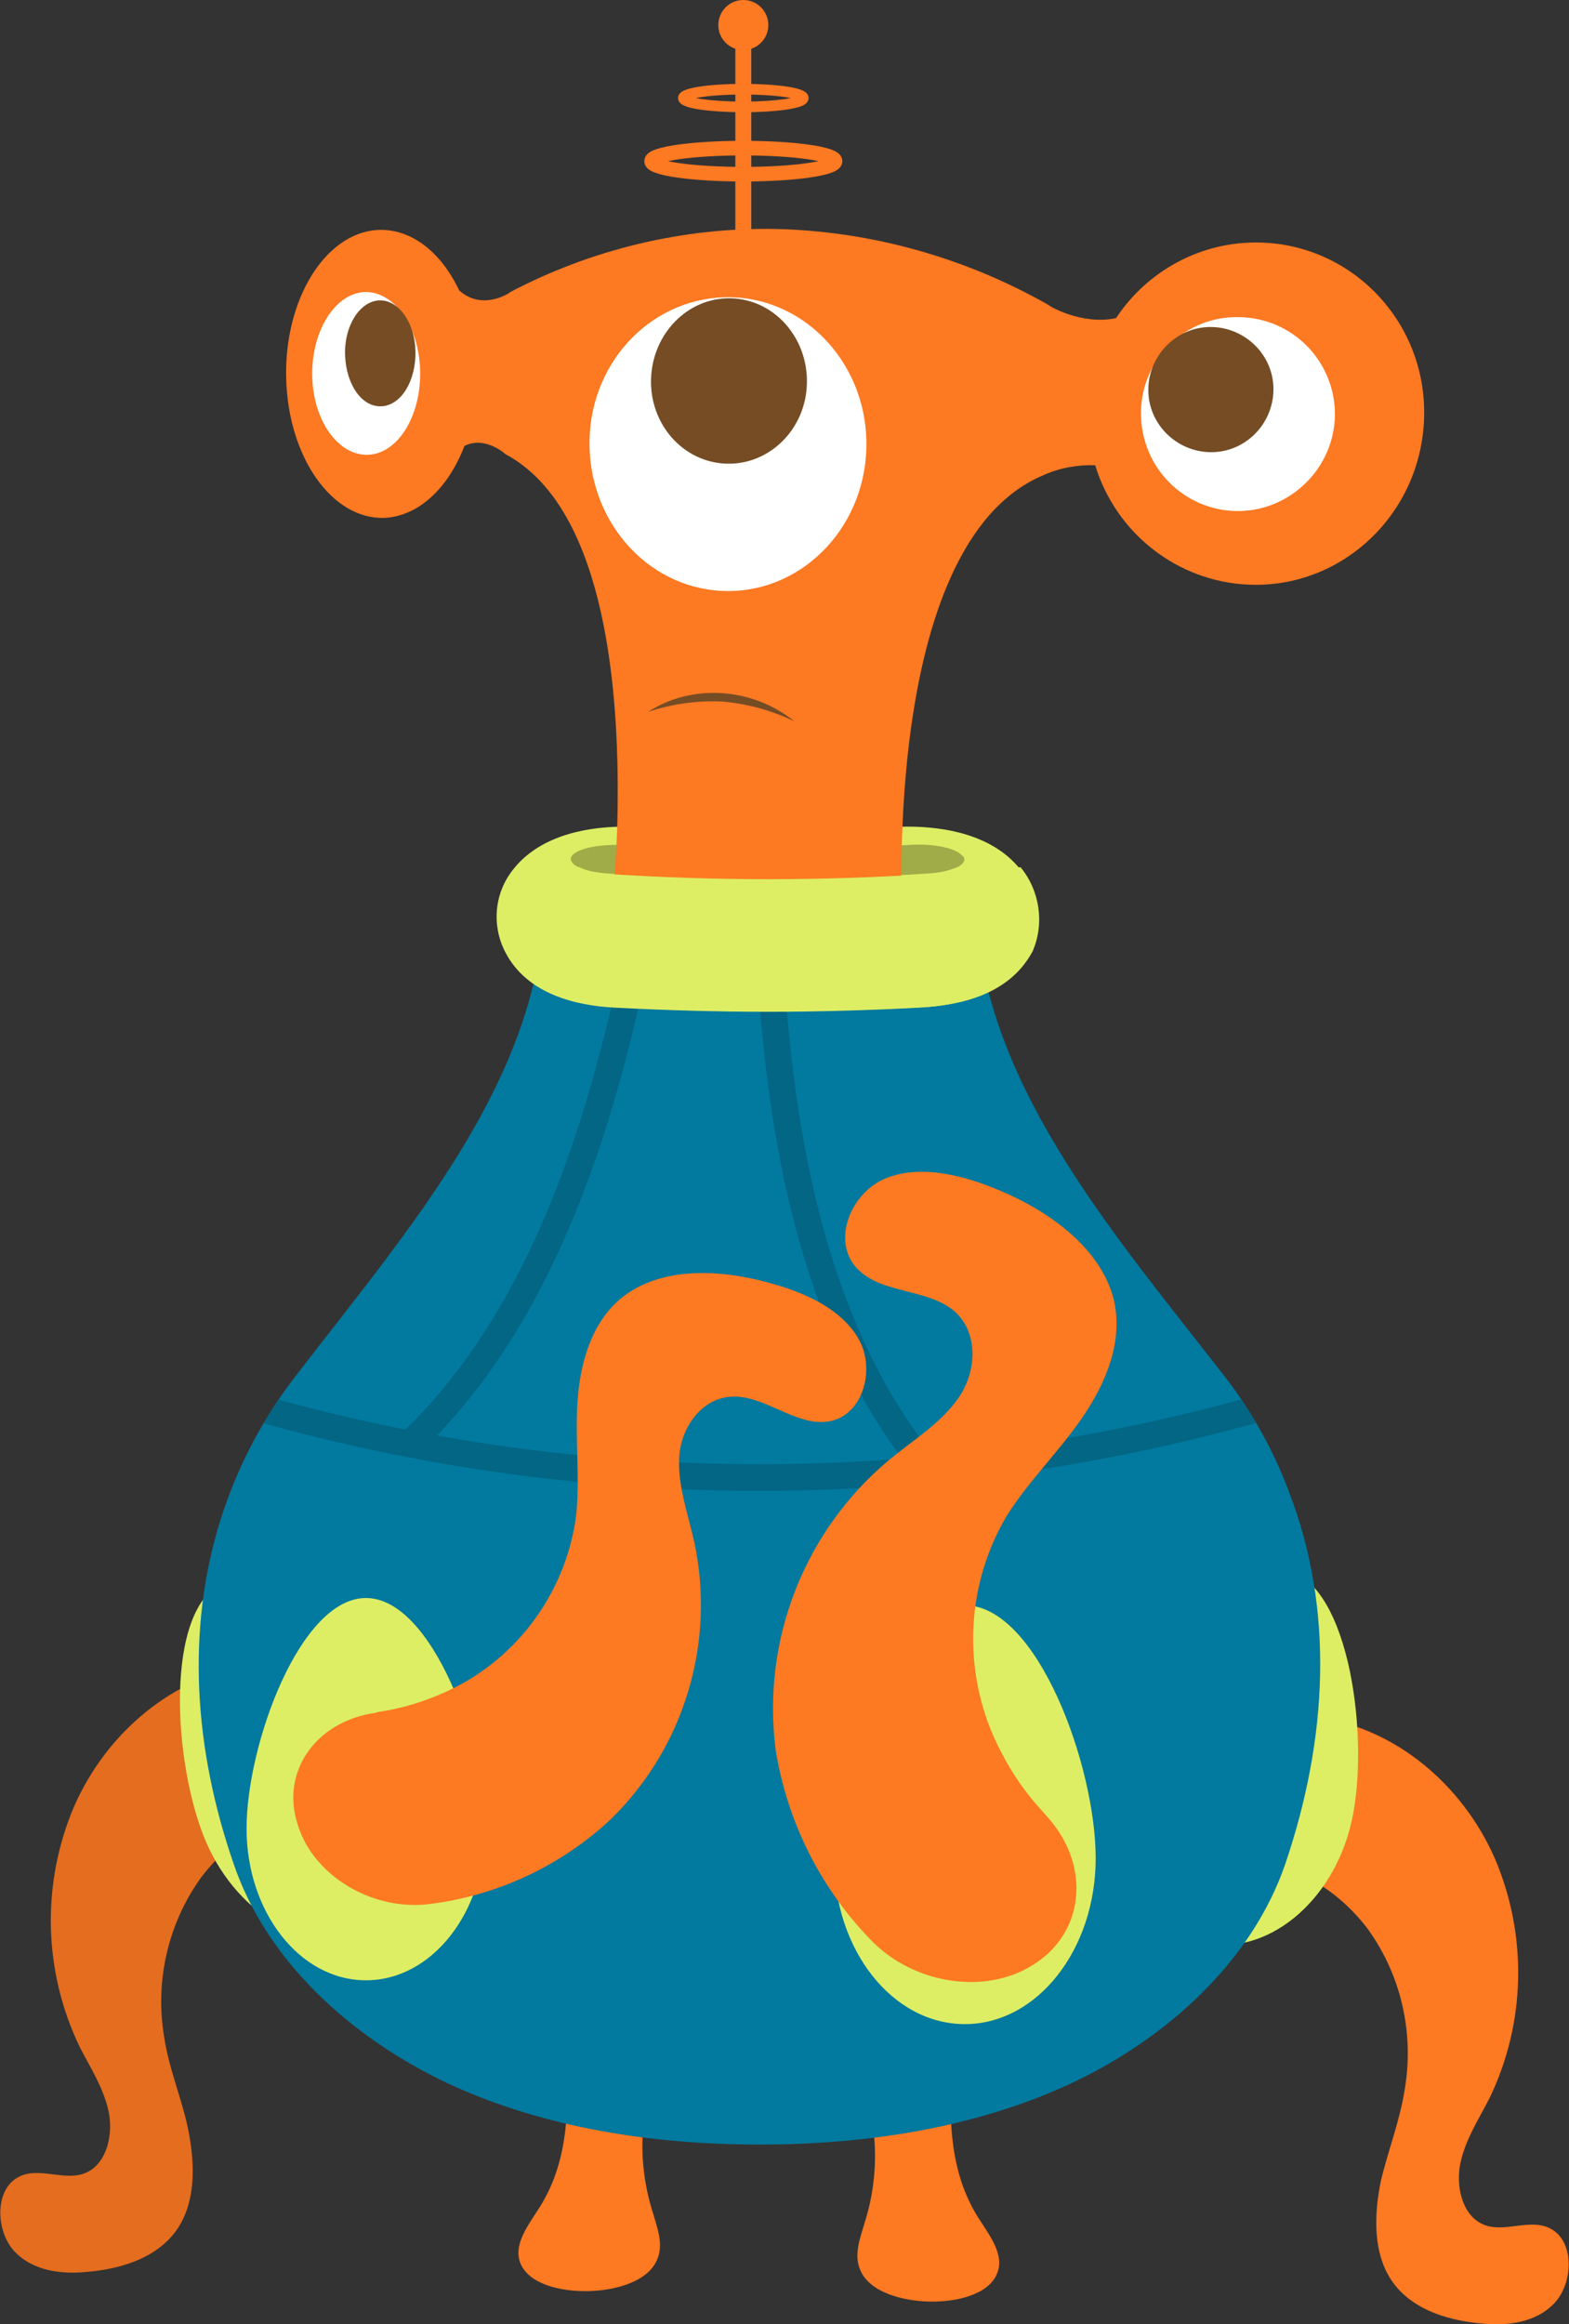 <svg xmlns="http://www.w3.org/2000/svg" xmlns:xlink="http://www.w3.org/1999/xlink" id="Layer_1" x="0" y="0" version="1.1" viewBox="0 0 301 445.6" style="enable-background:new 0 0 301 445.6" xml:space="preserve"><rect x="0" y="0" width="301" height="445.6" fill="#333333" stroke="none"/><style type="text/css">.st0{fill:#fd7922}.st1{fill:#e46d1f}.st2{fill:#ddee64}.st3{fill:#02799e}.st4{clip-path:url(#SVGID_2_)}.st5{fill:none;stroke:#026684;stroke-width:5.1;stroke-miterlimit:10}.st6{fill:#9fac48}.st7{fill:#fff}.st8{fill:#754c24}.st10,.st11,.st9{fill:none;stroke:#fd7922;stroke-miterlimit:10}.st9{stroke-width:3.06}.st10{stroke-width:2.8}.st11{stroke-width:2.04}</style><g id="b-legs"><path d="M108.5,391.6c0.6,10.7,1.1,21.9-4.9,31.5c-2.2,3.5-5.3,7.3-3.7,11c1.7,3.9,7.7,5.3,12.9,5.2s11.4-1.8,13.2-5.9 c1.4-3,0.1-6.2-0.8-9.3c-3.1-9.8-2.5-20.4,1.6-29.9L108.5,391.6z" class="st0"/><path d="M182.7,393.6c-0.6,10.7-1.1,21.9,4.9,31.5c2.2,3.5,5.3,7.3,3.6,11c-1.7,3.9-7.7,5.3-12.9,5.2 s-11.4-1.8-13.2-5.9c-1.4-3-0.1-6.2,0.8-9.3c3.1-9.8,2.5-20.4-1.6-29.9L182.7,393.6z" class="st0"/></g><path id="leg-4" d="M253.4,329.4c14.2,2.1,27.1,12.6,33.4,27c6.3,14.8,5.9,31.6-1.1,46c-2,3.9-4.5,7.7-5.5,12.2	s0.3,10,4.1,11.8c4.1,2,9.3-1.3,13.3,1c4.5,2.5,4.2,10.4,0.6,14.2s-9.1,4.4-14,3.9c-6.9-0.6-14.5-3-18-9.5	c-2.8-5.2-2.5-11.9-1.3-17.8c1.4-5.9,3.7-11.7,4.6-17.7c1.8-10.7-0.7-21.7-7-30.5c-6.2-8.3-15.7-13.5-25.4-13.5L253.4,329.4z" class="st0"/><path id="leg-1" d="M47.6,319.4c-14.2,2.1-27.1,12.6-33.4,27c-6.3,14.8-5.9,31.6,1.1,46.1c2,3.9,4.5,7.7,5.5,12.2	s-0.3,10-4.1,11.8c-4.1,2-9.3-1.3-13.3,1c-4.5,2.5-4.2,10.4-0.6,14.2s9.1,4.4,14,3.9c6.9-0.6,14.5-3,18-9.5	c2.8-5.2,2.5-11.9,1.3-17.8s-3.7-11.6-4.6-17.7c-1.8-10.7,0.7-21.7,7-30.5c6.2-8.3,15.7-13.5,25.4-13.5L47.6,319.4z" class="st1"/><g id="body"><path d="M81.7,334.9c6.3,14.8,2,30.8-9.6,35.8s-26.3-2.9-32.6-17.6s-8.1-44.8,3.5-49.7 C54.6,298.3,75.3,320.1,81.7,334.9z" class="st2"/><path d="M214.5,339.1c-3.5,15.7,3.6,30.6,16,33.4s25.3-7.7,28.8-23.3s-0.3-45.5-12.6-48.2 C234.2,298.1,218.1,323.4,214.5,339.1z" class="st2"/><path d="M187.2,173.9c1.3,33.7,26.1,62.2,47.5,89.7c5.3,6.8,9.6,14.4,12.6,22.5c8.7,22.5,7.4,47.3-0.7,71.2 c-6.3,18.5-22.5,33.5-41.4,42.3c-18.2,8.4-39,11.6-59.5,11.6s-41.3-3.2-59.5-11.6c-19-8.9-35.1-23.7-41.4-42.3 c-7.6-22-9.1-44.8-2.5-65.9c3.2-10.1,8.1-19.5,14.6-27.8c21.3-27.7,46.2-56,47.5-89.7H187.2z" class="st3"/><path d="M93.1,350.6c0,16-10.2,29.1-22.9,29.1s-22.9-13.1-22.9-29.1s10.2-44.2,22.9-44.2S93.1,334.5,93.1,350.6z" class="st2"/><path d="M210.2,356.3c0,17.5-11.2,31.8-25.1,31.8S160,373.9,160,356.3s11.2-48.5,25.1-48.5S210.2,338.6,210.2,356.3z" class="st2"/><g><defs><path id="SVGID_1_" d="M187.2,173.9c1.3,33.7,26.1,62.2,47.5,89.7c5.3,6.8,9.6,14.4,12.6,22.5c8.7,22.5,7.4,47.3-0.7,71.2 c-6.3,18.5-22.5,33.5-41.4,42.3c-18.2,8.4-39,11.6-59.5,11.6s-41.3-3.2-59.5-11.6c-19-8.9-35.1-23.7-41.4-42.3 c-7.6-22-9.1-44.8-2.5-65.9c3.2-10.1,8.1-19.5,14.6-27.8c21.3-27.7,46.2-56,47.5-89.7H187.2z"/></defs><clipPath id="SVGID_2_"><use xlink:href="#SVGID_1_" style="overflow:visible"/></clipPath><g class="st4"><path d="M39,266.8L39,266.8c69.4,22,143.9,22,213.3,0l0,0" class="st5"/><path d="M77.9,277.5c23.2-21.5,35.3-54.2,42.7-87.6" class="st5"/><path d="M176.8,280.3c-19.7-24.7-26.7-59-28.9-93.1" class="st5"/></g></g></g><g id="head"><path d="M147.3,194c-9.8,0-19.8-0.3-29.5-0.8c-7.2-0.4-16.7-2.5-20.9-10.7c-2.7-5.3-2-11.6,1.8-16.1 c2.9-3.6,9.1-7.9,21.3-7.9h2.5c8.2,0.4,16.4,0.7,24.6,0.7c8.3,0,16.6-0.3,24.6-0.7h2.5c6.7,0,15.9,1.4,21.3,7.9 c3.8,4.5,4.6,10.9,1.8,16.1c-2.2,4.5-7.7,10-20.9,10.7C167.1,193.7,157.2,194,147.3,194z" class="st2"/><path d="M185,164.8c0,1.3-2.9,2.5-7.3,2.7c-20.2,1.3-40.5,1.3-60.8,0c-5.1-0.3-8.2-1.8-7.2-3.4c1-1.3,4.5-2.1,8.4-2.1 h1.5c18.3,1.1,36.6,1.1,54.9,0c4.5-0.3,9,0.6,10.1,2.1C184.9,164.2,185,164.5,185,164.8z" class="st6"/><path d="M241.5,46.5c-11-0.2-21.3,5.3-27.4,14.5c-6.6,1.4-13-2.4-12.9-2.5c-16-9.1-34.1-14.2-52.5-14.6 C131,43.6,113.5,47.8,97.9,56c0,0.1-5.3,3.7-9.8-0.3c-3.5-7.4-9.3-12-15.8-11.6c-10,0.7-17.8,13.4-17.4,28.5s8.8,27,18.8,26.7 C80.3,99,86,93.6,89.1,85.5c4-2,7.9,1.6,7.9,1.6c18.5,9.9,21.6,42.9,21.5,65.3c0,7.3-0.4,14.5-1.2,21.7l27.6,2.2l28.3,2.3 c0,0-4.9-74.2,27-87.5l0,0c3.1-1.4,6.5-2,9.9-1.9c4,13.1,15.8,22.3,29.4,22.9c17.9,0.8,33.1-13.5,33.7-31.9S259.4,46.8,241.5,46.5z" class="st0"/><path d="M69.8,56c5.7-0.3,10.6,6.4,10.8,15.1s-4.3,15.9-10,16.1s-10.5-6.5-10.7-15S64.1,56.4,69.8,56z" class="st7"/><path d="M72.7,57.6c3.7-0.2,6.9,4.2,7,9.8S77,77.7,73.2,77.9s-6.8-4.2-7-9.8S69,57.8,72.7,57.6z" class="st8"/><path d="M237.6,60.8c10.3,0.1,18.5,8.4,18.5,18.7C256,89.7,247.6,98,237.4,98c-10.3-0.1-18.5-8.4-18.5-18.7 c0-0.2,0-0.3,0-0.5C219.1,68.7,227.5,60.6,237.6,60.8z" class="st7"/><path d="M232.4,62.7c6.6,0.1,12,5.5,11.9,12.1c-0.1,6.6-5.5,12-12.1,11.9c-6.6-0.1-12-5.5-11.9-12.1c0-0.1,0-0.2,0-0.2 C220.5,67.9,225.9,62.6,232.4,62.7C232.4,62.7,232.4,62.7,232.4,62.7z" class="st8"/><path d="M140.2,57c14.8,0.3,26.5,13.4,26,29.1s-13,27.9-27.7,27.2c-14.6-0.7-25.8-13.7-25.4-29.1S125.6,56.7,140.2,57z" class="st7"/><path d="M140.2,57.2c8.3,0.2,14.8,7.5,14.6,16.3s-7.2,15.7-15.5,15.4s-14.7-7.6-14.4-16.3S132,57,140.2,57.2z" class="st8"/><path d="M124.3,136.5c4.2-2.7,9.1-3.9,14.1-3.6c5.1,0.3,10,2.2,14,5.4c-4.4-2.1-9.1-3.4-14-3.8 C133.6,134.3,128.8,135,124.3,136.5z" class="st8"/><line x1="142.6" x2="142.6" y1="44.5" y2="4.8" class="st9"/><circle cx="142.6" cy="4.8" r="4.8" class="st0"/><ellipse cx="142.6" cy="30.9" class="st10" rx="17.6" ry="2.5"/><ellipse cx="142.6" cy="18.8" class="st11" rx="11.5" ry="1.7"/><path d="M195.8,166.3h-12.2c-1.8,0.7-3.8,1.2-5.8,1.3c-20.2,1.3-40.5,1.3-60.8,0c-2,0-4-0.4-5.8-1.3H99.1 c-3.9,4.5-4.6,10.9-1.8,16.1c4.2,8.1,13.6,10.2,20.9,10.7c9.7,0.6,19.7,0.8,29.5,0.8s19.8-0.3,29.5-0.8 c13.1-0.7,18.5-6.2,20.9-10.7C200.4,177.1,199.5,170.8,195.8,166.3z" class="st2"/></g><path id="leg-2" d="M57.1,349.8c3,10,14.7,16.9,25.9,15.2c12.8-1.7,24.8-7.4,34.2-16.2c14.1-13.8,20.1-33.8,16-53.1	c-1.2-5.4-3.2-10.8-2.9-16.3s4.1-11.2,9.9-11.6c6.4-0.4,12.1,5.5,18.4,4.8c6.9-0.8,9.5-10,6.1-15.9s-10.6-9-17.4-10.8	c-9.5-2.6-20.6-3-28,2.9c-5.8,4.7-8,12.5-8.5,19.8s0.5,15-0.3,22.2c-1.8,13.2-9.6,24.9-21.1,31.6c-5.1,2.9-10.7,4.9-16.5,5.8	c-0.3,0-0.5,0.1-0.8,0.2C60.6,330,53.8,339.7,57.1,349.8z" class="st0"/><path id="leg-3_1_" d="M199,376.2c-9.2,6.5-23.6,4.5-32-4.3c-9.7-10-16-22.7-18.2-36.4c-2.7-21,5.5-42,21.8-55.6	c4.6-3.8,9.9-7,13.3-11.9s3.9-12.2-0.6-16.4c-5.1-4.6-13.9-3.4-18.7-8.2c-5.3-5.3-1.4-14.8,5.4-17.5s15-0.5,21.9,2.4	c9.7,4.1,19.4,11.2,21.8,21c1.8,7.9-1.5,15.8-6,22.4s-10.4,12.3-14.6,19c-7.3,12.4-8.4,27.4-3.1,40.8c2.4,5.8,5.7,11.2,10,15.8	c0.2,0.2,0.3,0.4,0.6,0.7C209.1,357.1,208.3,369.8,199,376.2L199,376.2z" class="st0"/></svg>